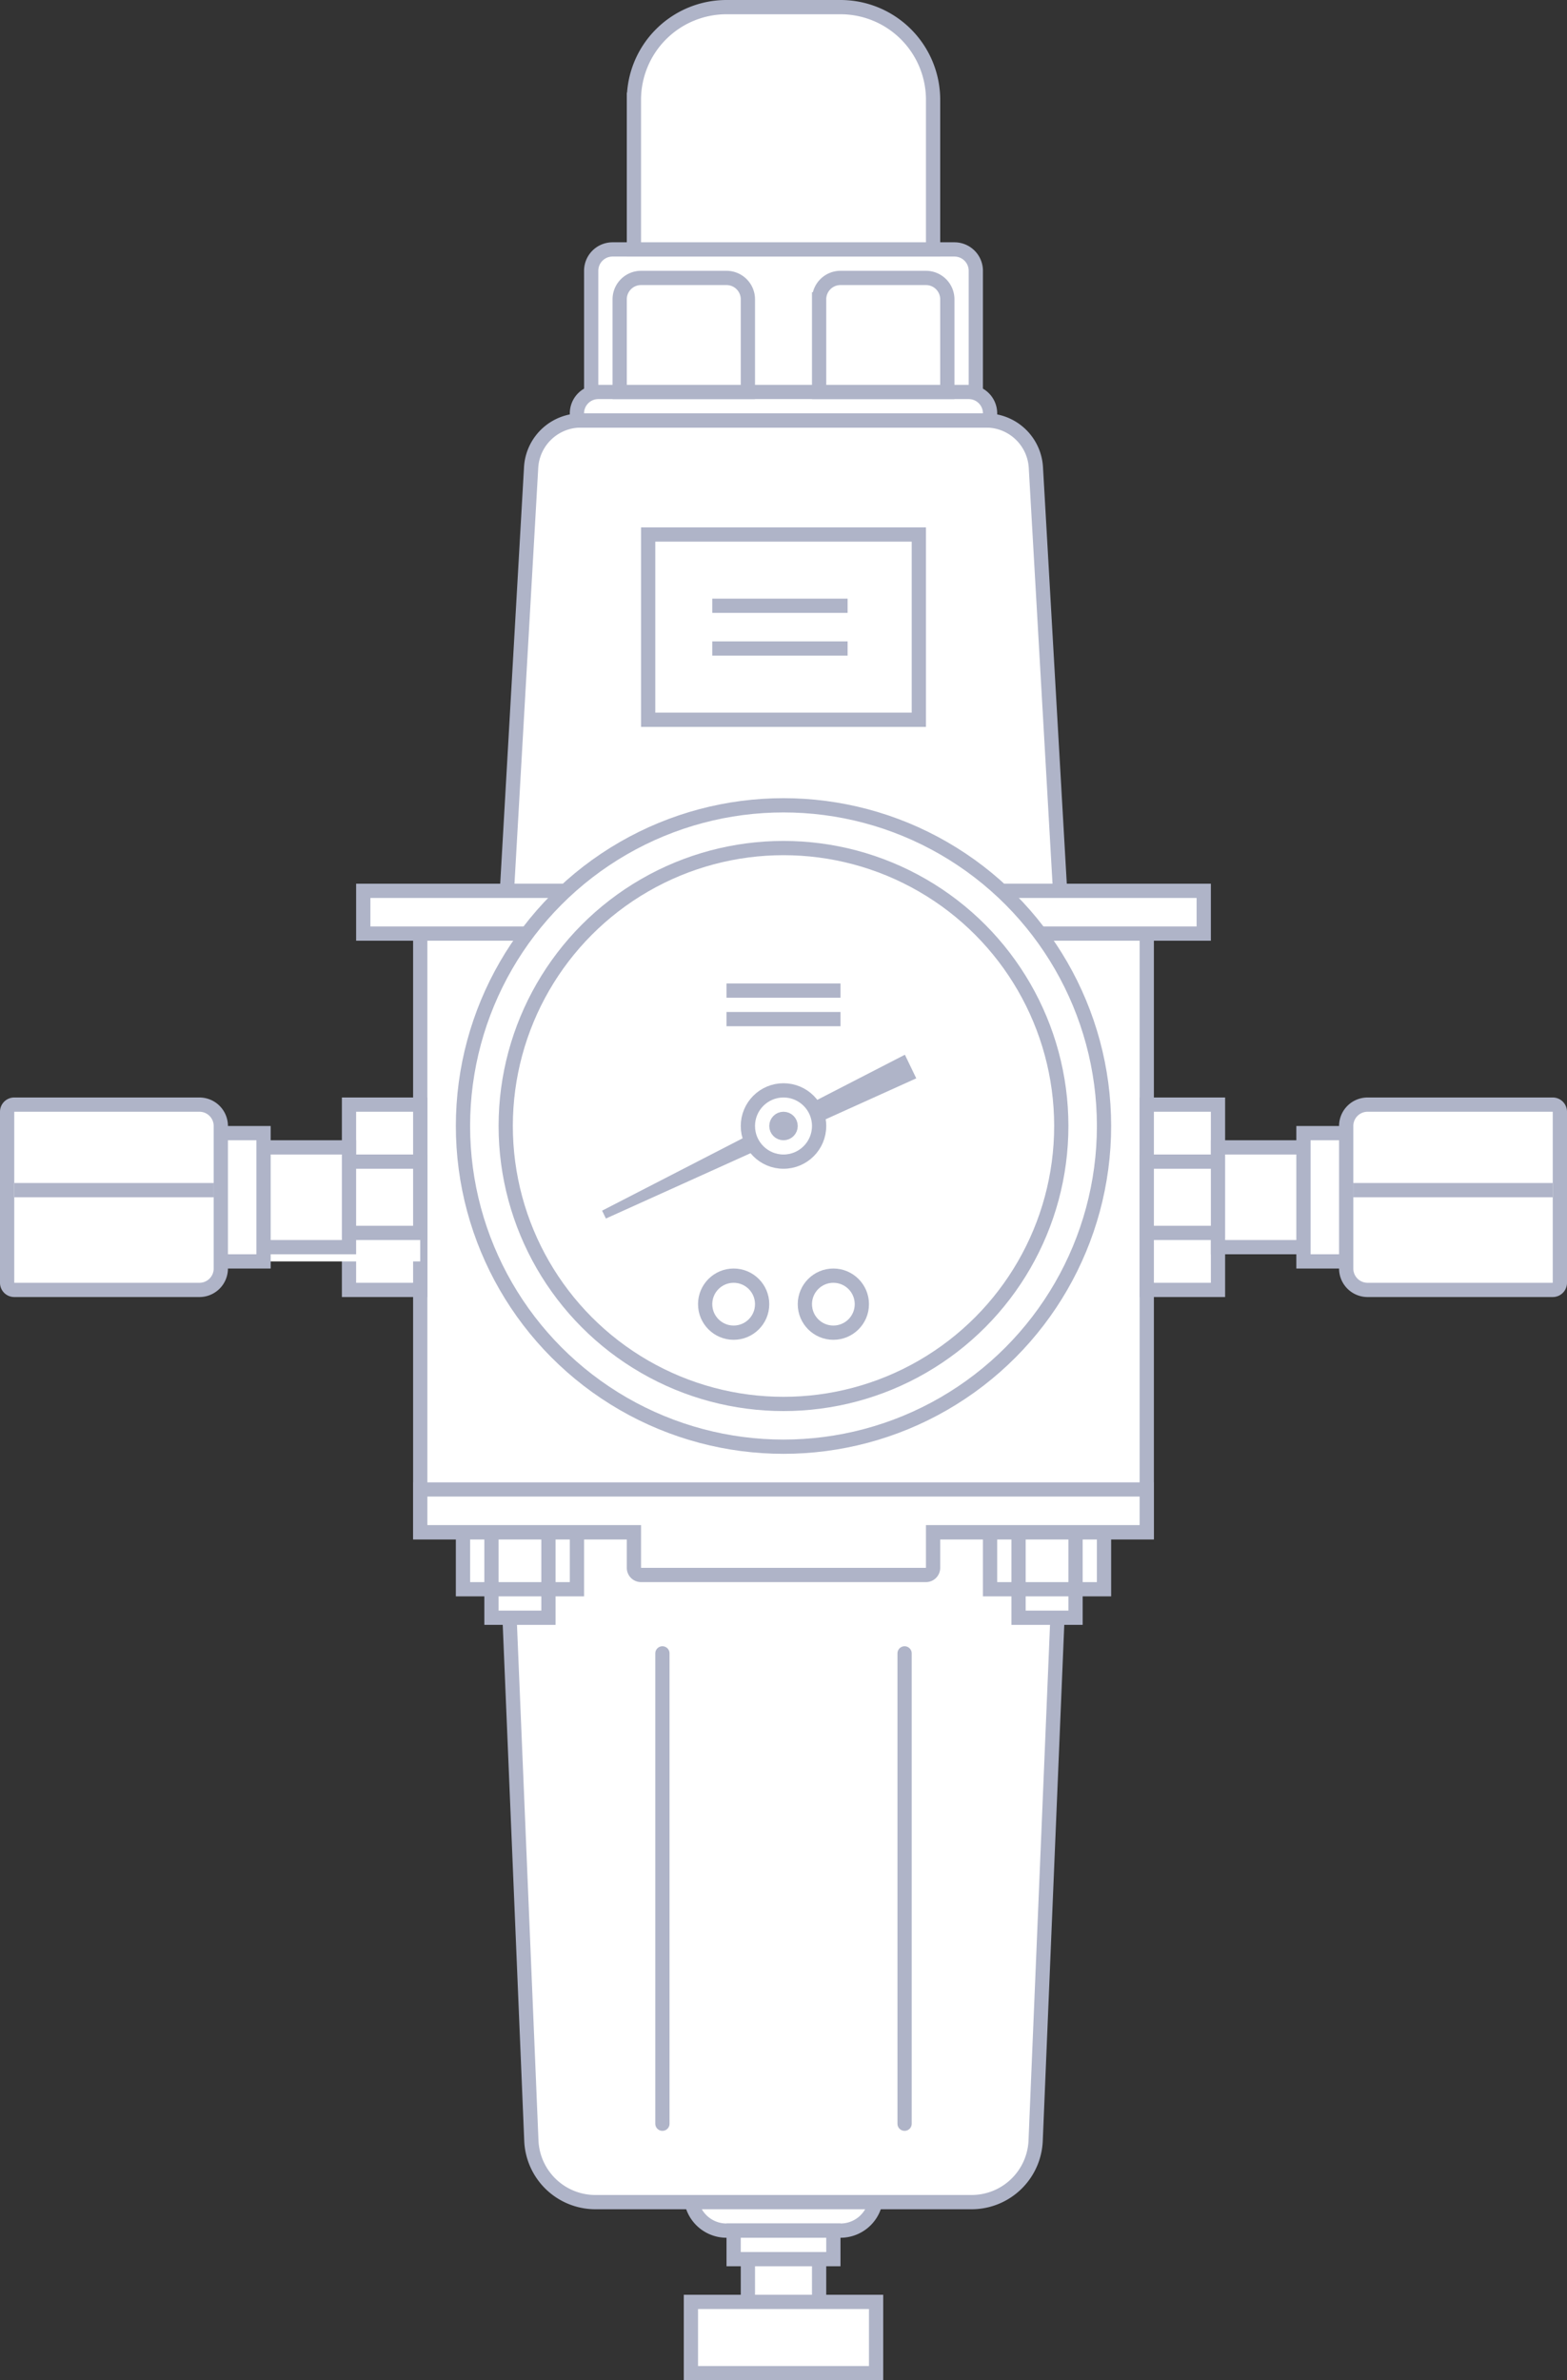 <svg width="110" height="167" fill="none" xmlns="http://www.w3.org/2000/svg"><rect width="100%" height="100%" fill="#333333" stroke="none"/><path d="M37.284 32.8l-1.755 30.7h38.942l-1.755-30.7a3.5 3.5 0 0 0-3.494-3.3H40.778a3.5 3.5 0 0 0-3.494 3.3zM29.5 65.5h51v42h-51z" fill="#fff" stroke="#AFB4C8"/><path fill="#fff" stroke="#AFB4C8" d="M25.5 65.5h59v-3h-59z"/><circle cx="55" cy="79" r="22.5" fill="#fff" stroke="#AFB4C8"/><circle cx="55" cy="79" r="19.5" fill="#fff" stroke="#AFB4C8"/><path d="M42.266 84.94l.267.552 21.787-9.836L63.521 74 42.266 84.94z" fill="#AFB4C8"/><circle cx="55" cy="79" r="2.5" fill="#fff" stroke="#AFB4C8"/><circle cx="55" cy="79" r=".5" fill="#fff" stroke="#AFB4C8"/><circle cx="51.5" cy="91.5" r="2" fill="#fff" stroke="#AFB4C8"/><circle cx="58.5" cy="91.5" r="2" fill="#fff" stroke="#AFB4C8"/><path fill="#AFB4C8" d="M51 71h8v1h-8zm0-2h8v1h-8z"/><path fill="#fff" stroke="#AFB4C8" d="M80.5 77.5h5v13h-5z"/><path fill="#fff" stroke="#AFB4C8" d="M80.5 81.5h5v5h-5zm11-2h7v9h-7zm-6 1h6v7h-6z"/><path d="M94.5 79a1.5 1.5 0 0 1 1.5-1.5h13a.5.5 0 0 1 .5.5v12a.5.5 0 0 1-.5.5H96a1.5 1.5 0 0 1-1.5-1.5V79z" fill="#fff" stroke="#AFB4C8"/><path d="M95 83.5h14" stroke="#AFB4C8"/><path fill="#fff" stroke="#AFB4C8" d="M29.5 77.5h-5v13h5z"/><path fill="#fff" stroke="#AFB4C8" d="M29.5 81.5h-5v5h5zm-11-2h-7v9h7zm0 1h6v7h-6z"/><path d="M15.5 79a1.5 1.5 0 0 0-1.5-1.5H1a.5.5 0 0 0-.5.5v12a.5.5 0 0 0 .5.5h13a1.5 1.5 0 0 0 1.5-1.5V79z" fill="#fff" stroke="#AFB4C8"/><path d="M15 83.5H1" stroke="#AFB4C8"/><path d="M37.3 150.187L35.52 107.5h38.96l-1.78 42.687a4.5 4.5 0 0 1-4.496 4.313H41.796a4.5 4.5 0 0 1-4.496-4.313z" fill="#fff" stroke="#AFB4C8"/><path fill="#fff" stroke="#AFB4C8" d="M32.5 107.5h8v4h-8z"/><path fill="#fff" stroke="#AFB4C8" d="M34.5 107.5h4v4h-4zm0 4h4v2h-4zm35-4h8v4h-8z"/><path fill="#fff" stroke="#AFB4C8" d="M71.5 107.5h4v4h-4zm0 4h4v2h-4z"/><path d="M66 107.5h14.5v-3h-51v3h15v2.5a.5.5 0 0 0 .5.5h20a.5.5 0 0 0 .5-.5v-2.5h.5zm-4.55 47a2.5 2.5 0 0 1-2.45 2h-8a2.5 2.5 0 0 1-2.45-2h12.9z" fill="#fff" stroke="#AFB4C8"/><path d="M46.5 116v33m17-33v33" stroke="#AFB4C8" stroke-linecap="round"/><path d="M40.5 29a1.5 1.5 0 0 1 1.5-1.5h26a1.5 1.5 0 0 1 1.5 1.5v.5h-29V29zm1-10a1.5 1.5 0 0 1 1.5-1.5h24a1.5 1.5 0 0 1 1.5 1.5v8.5h-27V19z" fill="#fff" stroke="#AFB4C8"/><path d="M43.5 21a1.5 1.5 0 0 1 1.5-1.5h6a1.5 1.5 0 0 1 1.5 1.5v6.5h-9V21zm14 0a1.5 1.5 0 0 1 1.5-1.5h6a1.5 1.5 0 0 1 1.5 1.5v6.5h-9V21zm-13-14A6.5 6.5 0 0 1 51 .5h8A6.5 6.5 0 0 1 65.5 7v10.5h-21V7zm1 30.5h19v13h-19z" fill="#fff" stroke="#AFB4C8"/><path d="M50 42.5h9.5m-9.5 3h9.5" stroke="#AFB4C8"/><path fill="#fff" stroke="#AFB4C8" d="M48.5 161.5h13v5h-13zm3-5h7v2h-7zm1 2h5v3h-5z"/></svg>